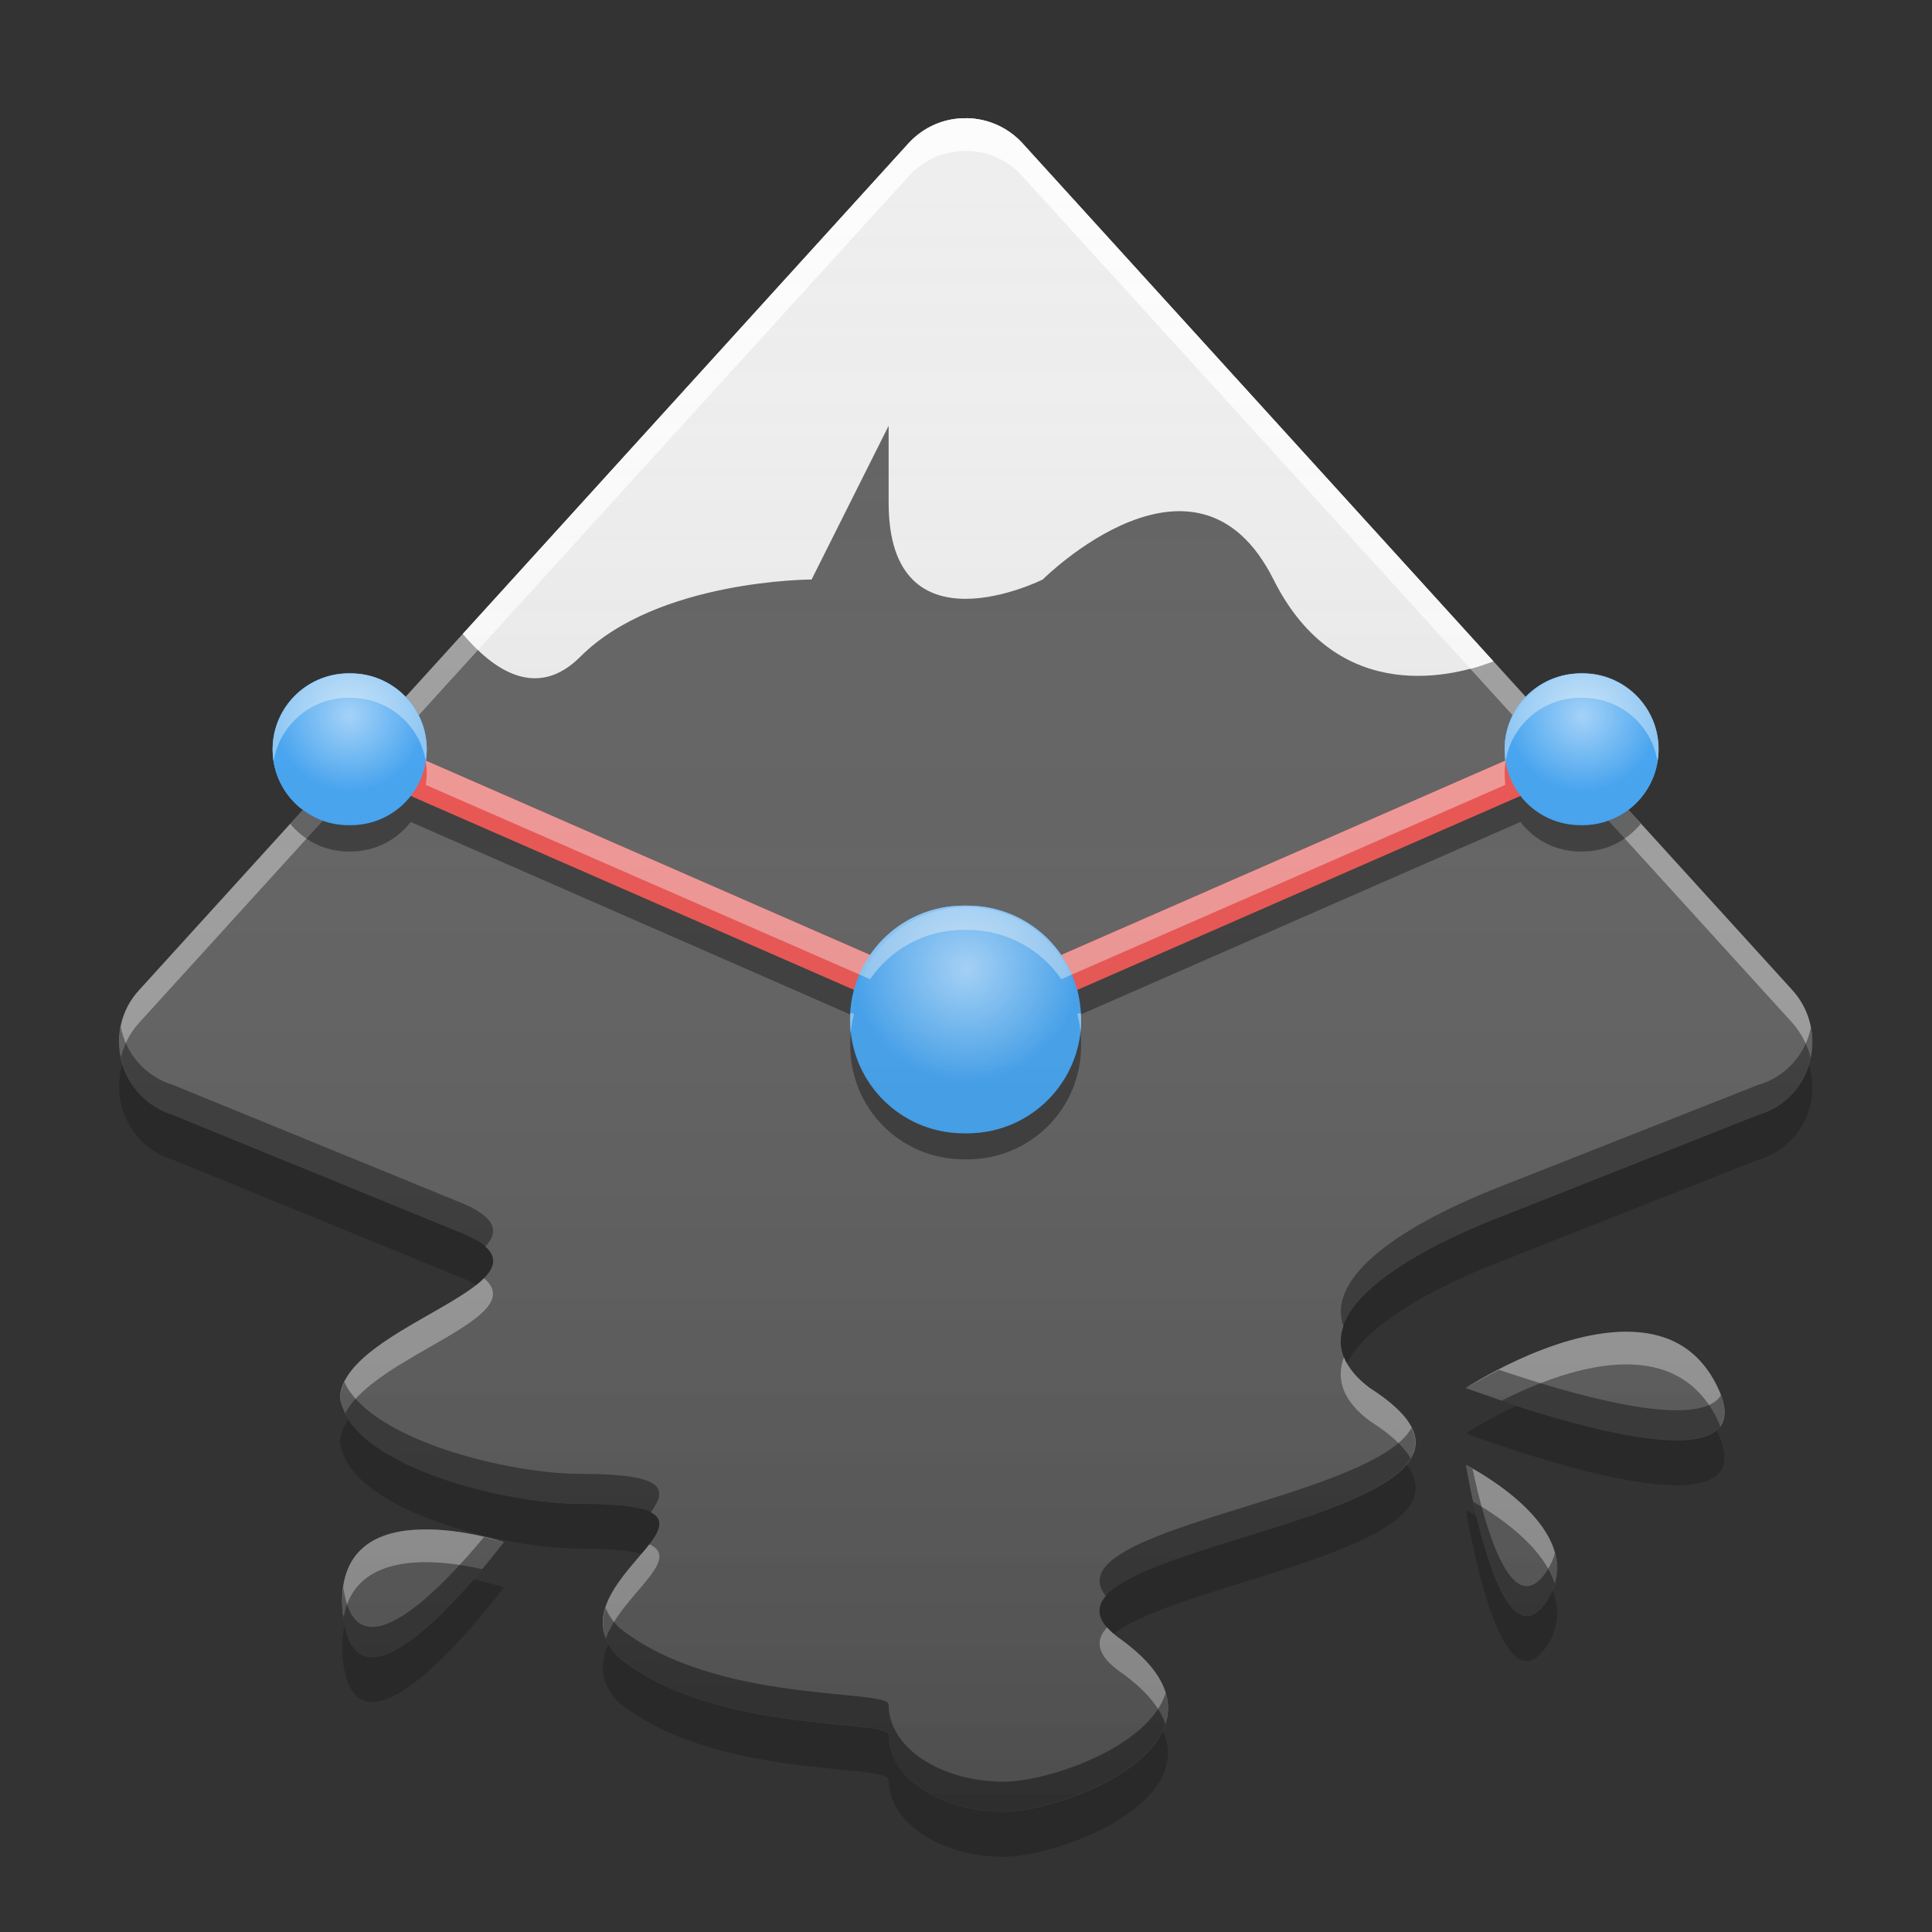
<svg xmlns="http://www.w3.org/2000/svg" xmlns:xlink="http://www.w3.org/1999/xlink" width="24" height="24" viewBox="0 0 24 24" version="1.1">
<rect x="0" y="0" width="24" height="24" fill="#333333" stroke="none"/>
<defs>
<linearGradient id="linear0" gradientUnits="userSpaceOnUse" x1="32" y1="60" x2="32" y2="4" gradientTransform="matrix(0.375,0,0,0.375,0,0)">
<stop offset="0" style="stop-color:rgb(0%,0%,0%);stop-opacity:0.2;"/>
<stop offset="1" style="stop-color:rgb(100%,100%,100%);stop-opacity:0;"/>
</linearGradient>
<radialGradient id="radial0" gradientUnits="userSpaceOnUse" cx="8.467" cy="-207.592" fx="8.467" fy="-207.592" r="2.117" gradientTransform="matrix(0.446,0,0,0.446,0.569,101.474)">
<stop offset="0" style="stop-color:rgb(100%,100%,100%);stop-opacity:0.502;"/>
<stop offset="1" style="stop-color:rgb(100%,100%,100%);stop-opacity:0;"/>
</radialGradient>
<radialGradient id="radial1" gradientUnits="userSpaceOnUse" cx="8.467" cy="-207.592" fx="8.467" fy="-207.592" r="2.117" gradientTransform="matrix(0.446,0,0,0.446,15.883,101.474)">
<stop offset="0" style="stop-color:rgb(100%,100%,100%);stop-opacity:0.502;"/>
<stop offset="1" style="stop-color:rgb(100%,100%,100%);stop-opacity:0;"/>
</radialGradient>
<radialGradient id="radial2" gradientUnits="userSpaceOnUse" cx="8.467" cy="-207.592" fx="8.467" fy="-207.592" r="2.117" gradientTransform="matrix(0.662,0,0,0.662,6.399,149.465)">
<stop offset="0" style="stop-color:rgb(100%,100%,100%);stop-opacity:0.502;"/>
<stop offset="1" style="stop-color:rgb(100%,100%,100%);stop-opacity:0;"/>
</radialGradient>
</defs>
<g id="surface1">
<path style=" stroke:none;fill-rule:nonzero;fill:rgb(38.039%,38.039%,38.039%);fill-opacity:1;" d="M 12 1.469 C 11.73 1.465 11.473 1.578 11.289 1.777 L 1.727 12.301 C 1.254 12.816 1.484 13.648 2.156 13.852 L 5.777 15.332 C 7.094 15.926 4.266 16.445 4.223 17.363 C 4.344 18.199 6.258 18.68 7.211 18.68 C 9.605 18.68 6.734 19.637 7.691 20.594 C 8.887 21.547 11.039 21.344 11.039 21.547 C 11.039 22.078 11.68 22.504 12.473 22.504 C 13.336 22.492 15.582 21.547 13.906 20.352 C 12.234 19.156 19.648 18.918 17.016 17.242 C 16.059 16.527 17.137 15.688 18.691 15.094 L 21.832 13.852 C 22.516 13.656 22.734 12.816 22.266 12.301 L 12.699 1.777 C 12.527 1.59 12.285 1.477 12.027 1.469 C 12.02 1.465 12.008 1.469 12 1.469 Z M 20.203 16.543 C 19.273 16.543 18.211 17.242 18.211 17.242 C 18.211 17.242 22.082 18.723 21.324 17.207 C 21.074 16.707 20.656 16.543 20.203 16.543 Z M 18.211 18.199 C 18.211 18.199 18.625 20.777 19.215 19.887 C 19.805 18.996 18.211 18.199 18.211 18.199 Z M 5.246 19 C 4.711 19.008 4.18 19.219 4.258 20.047 C 4.418 21.645 6.258 19.156 6.258 19.156 C 6.258 19.156 5.75 18.988 5.246 19 Z M 5.246 19 "/>
<path style=" stroke:none;fill-rule:nonzero;fill:rgb(100%,100%,100%);fill-opacity:0.4;" d="M 12 1.469 C 11.73 1.465 11.473 1.578 11.289 1.777 L 1.727 12.301 C 1.508 12.539 1.445 12.848 1.504 13.133 C 1.539 12.98 1.609 12.836 1.727 12.707 L 11.289 2.188 C 11.473 1.984 11.73 1.875 12 1.875 C 12.008 1.875 12.02 1.875 12.027 1.875 C 12.285 1.883 12.527 1.996 12.699 2.188 L 22.266 12.707 C 22.379 12.836 22.453 12.984 22.492 13.137 C 22.547 12.852 22.484 12.543 22.266 12.301 L 12.699 1.777 C 12.527 1.59 12.285 1.477 12.027 1.469 C 12.02 1.465 12.008 1.469 12 1.469 Z M 6.012 15.879 C 5.605 16.289 4.254 16.73 4.223 17.363 C 4.234 17.43 4.258 17.492 4.289 17.555 C 4.668 16.836 6.605 16.371 6.012 15.879 Z M 20.203 16.543 C 19.273 16.543 18.211 17.242 18.211 17.242 C 18.211 17.242 18.441 17.324 18.656 17.398 C 19.051 17.199 19.648 16.949 20.203 16.949 C 20.656 16.949 21.074 17.117 21.324 17.613 C 21.344 17.652 21.355 17.684 21.371 17.719 C 21.449 17.609 21.445 17.445 21.324 17.207 C 21.074 16.707 20.656 16.543 20.203 16.543 Z M 16.695 16.859 C 16.594 17.129 16.676 17.398 17.016 17.652 C 17.281 17.82 17.445 17.977 17.523 18.117 C 17.672 17.875 17.559 17.59 17.016 17.242 C 16.852 17.121 16.75 16.992 16.695 16.859 Z M 18.211 18.199 C 18.211 18.199 18.246 18.398 18.301 18.656 C 18.531 18.785 19.16 19.176 19.312 19.672 C 19.551 18.871 18.211 18.199 18.211 18.199 Z M 5.246 19 C 4.711 19.008 4.18 19.219 4.258 20.047 C 4.262 20.062 4.266 20.074 4.27 20.094 C 4.355 19.566 4.801 19.414 5.246 19.406 C 5.523 19.402 5.793 19.449 5.988 19.492 C 6.141 19.309 6.258 19.156 6.258 19.156 C 6.258 19.156 5.75 18.988 5.246 19 Z M 8.066 19.184 C 7.828 19.492 7.352 19.914 7.527 20.352 C 7.715 19.824 8.492 19.371 8.066 19.184 Z M 13.754 20.215 C 13.602 20.375 13.621 20.555 13.906 20.762 C 14.23 20.988 14.406 21.211 14.477 21.414 C 14.578 21.102 14.453 20.742 13.906 20.352 C 13.84 20.305 13.793 20.258 13.754 20.215 Z M 13.754 20.215 "/>
<path style=" stroke:none;fill-rule:nonzero;fill:rgb(93.333%,93.333%,93.333%);fill-opacity:1;" d="M 12 1.469 C 11.73 1.465 11.473 1.578 11.289 1.777 L 5.75 7.875 C 6.117 8.312 6.664 8.707 7.211 8.156 C 8.168 7.199 10.082 7.199 10.082 7.199 L 11.039 5.289 L 11.039 6.246 C 11.039 8.156 12.953 7.199 12.953 7.199 C 12.953 7.199 14.863 5.289 15.82 7.199 C 16.625 8.805 18.098 8.391 18.551 8.215 L 12.699 1.777 C 12.527 1.59 12.285 1.477 12.027 1.469 C 12.02 1.469 12.008 1.469 12 1.469 Z M 12 1.469 "/>
<path style=" stroke:none;fill-rule:nonzero;fill:rgb(93.725%,32.549%,31.373%);fill-opacity:1;" d="M 4.438 9.078 L 4.246 9.512 L 11.996 12.902 L 19.742 9.512 L 19.551 9.078 L 11.996 12.383 Z M 4.438 9.078 "/>
<path style=" stroke:none;fill-rule:nonzero;fill:rgb(25.882%,64.706%,96.078%);fill-opacity:1;" d="M 11.973 11.25 L 12.016 11.25 C 12.797 11.25 13.43 11.883 13.43 12.664 C 13.43 13.445 12.797 14.078 12.016 14.078 L 11.973 14.078 C 11.191 14.078 10.559 13.445 10.559 12.664 C 10.559 11.883 11.191 11.25 11.973 11.25 Z M 11.973 11.25 "/>
<path style=" stroke:none;fill-rule:nonzero;fill:rgb(25.882%,64.706%,96.078%);fill-opacity:1;" d="M 4.328 8.367 L 4.359 8.367 C 4.879 8.367 5.301 8.789 5.301 9.309 C 5.301 9.828 4.879 10.25 4.359 10.25 L 4.328 10.25 C 3.809 10.25 3.387 9.828 3.387 9.309 C 3.387 8.789 3.809 8.367 4.328 8.367 Z M 4.328 8.367 "/>
<path style=" stroke:none;fill-rule:nonzero;fill:rgb(25.882%,64.706%,96.078%);fill-opacity:1;" d="M 19.633 8.367 L 19.66 8.367 C 20.18 8.367 20.602 8.789 20.602 9.309 C 20.602 9.828 20.18 10.25 19.66 10.25 L 19.633 10.25 C 19.113 10.25 18.691 9.828 18.691 9.309 C 18.691 8.789 19.113 8.367 19.633 8.367 Z M 19.633 8.367 "/>
<path style=" stroke:none;fill-rule:nonzero;fill:rgb(0%,0%,0%);fill-opacity:0.4;" d="M 1.5 12.754 C 1.41 13.211 1.66 13.703 2.156 13.852 L 5.777 15.332 C 5.895 15.383 5.969 15.438 6.027 15.488 C 6.191 15.312 6.176 15.141 5.777 14.961 L 2.156 13.48 C 1.797 13.371 1.562 13.082 1.5 12.754 Z M 22.496 12.762 C 22.43 13.086 22.199 13.375 21.832 13.48 L 18.691 14.719 C 17.414 15.211 16.461 15.863 16.691 16.48 C 16.859 15.98 17.668 15.484 18.691 15.094 L 21.832 13.852 C 22.336 13.707 22.582 13.219 22.496 12.762 Z M 18.621 17.016 C 18.387 17.137 18.211 17.242 18.211 17.242 C 18.211 17.242 21.855 18.637 21.379 17.332 C 21.086 17.797 19.398 17.281 18.621 17.016 Z M 4.277 17.168 C 4.25 17.23 4.227 17.297 4.223 17.363 C 4.344 18.199 6.258 18.68 7.211 18.68 C 7.691 18.68 7.953 18.719 8.082 18.789 C 8.297 18.496 8.273 18.309 7.211 18.309 C 6.328 18.309 4.617 17.895 4.277 17.168 Z M 17.535 17.738 C 17.031 18.633 13.055 18.988 13.738 19.828 C 14.324 19.141 18.035 18.75 17.535 17.738 Z M 18.211 18.199 C 18.211 18.199 18.625 20.777 19.215 19.887 C 19.352 19.68 19.367 19.48 19.316 19.293 C 19.297 19.367 19.262 19.441 19.215 19.516 C 18.777 20.176 18.438 18.938 18.293 18.246 C 18.273 18.234 18.211 18.199 18.211 18.199 Z M 6.012 19.094 C 5.516 19.691 4.414 20.883 4.266 19.719 C 4.254 19.816 4.246 19.922 4.258 20.047 C 4.418 21.645 6.258 19.156 6.258 19.156 C 6.258 19.156 6.133 19.125 6.012 19.094 Z M 7.523 19.973 C 7.461 20.172 7.48 20.383 7.691 20.594 C 8.887 21.547 11.039 21.344 11.039 21.547 C 11.039 22.078 11.68 22.504 12.473 22.504 C 13.164 22.492 14.738 21.887 14.48 21.031 C 14.281 21.688 13.059 22.125 12.473 22.133 C 11.68 22.133 11.039 21.707 11.039 21.176 C 11.039 20.973 8.887 21.176 7.691 20.219 C 7.609 20.137 7.555 20.055 7.523 19.973 Z M 7.523 19.973 "/>
<path style=" stroke:none;fill-rule:nonzero;fill:rgb(100%,100%,100%);fill-opacity:0.8;" d="M 12 1.469 C 11.73 1.465 11.473 1.578 11.289 1.777 L 5.75 7.875 C 5.809 7.945 5.871 8.012 5.938 8.074 L 11.289 2.188 C 11.473 1.984 11.73 1.875 12 1.875 C 12.008 1.875 12.02 1.875 12.027 1.875 C 12.285 1.883 12.527 1.996 12.699 2.188 L 18.266 8.309 C 18.379 8.277 18.48 8.242 18.551 8.215 L 12.699 1.777 C 12.527 1.59 12.285 1.477 12.027 1.469 C 12.02 1.465 12.008 1.469 12 1.469 Z M 12 1.469 "/>
<path style=" stroke:none;fill-rule:nonzero;fill:rgb(0%,0%,0%);fill-opacity:0.2;" d="M 1.52 13.223 C 1.375 13.699 1.629 14.254 2.156 14.41 L 5.777 15.891 C 5.832 15.914 5.879 15.941 5.918 15.965 C 6.188 15.75 6.246 15.547 5.777 15.336 L 2.156 13.855 C 1.832 13.758 1.609 13.508 1.52 13.223 Z M 22.473 13.227 C 22.387 13.516 22.164 13.762 21.832 13.855 L 18.691 15.098 C 17.355 15.609 16.375 16.301 16.73 16.938 C 16.965 16.473 17.738 16.016 18.691 15.652 L 21.832 14.41 C 22.371 14.258 22.617 13.707 22.473 13.227 Z M 18.832 17.465 C 18.465 17.637 18.211 17.805 18.211 17.805 C 18.211 17.805 22.074 19.281 21.324 17.77 C 20.961 18.09 19.633 17.727 18.832 17.465 Z M 4.328 17.637 C 4.266 17.727 4.227 17.82 4.223 17.922 C 4.344 18.762 6.258 19.238 7.211 19.238 C 7.578 19.238 7.82 19.262 7.973 19.301 C 8.285 18.934 8.43 18.684 7.211 18.684 C 6.363 18.684 4.762 18.305 4.328 17.637 Z M 17.477 18.195 C 16.758 19.062 12.793 19.418 13.832 20.297 C 14.672 19.645 18.25 19.238 17.477 18.195 Z M 18.211 18.762 C 18.211 18.762 18.625 21.34 19.215 20.445 C 19.375 20.203 19.371 19.969 19.285 19.754 C 19.266 19.801 19.242 19.844 19.215 19.891 C 18.82 20.488 18.504 19.531 18.34 18.832 C 18.266 18.789 18.211 18.762 18.211 18.762 Z M 5.883 19.621 C 5.359 20.227 4.457 21.109 4.281 20.188 C 4.254 20.305 4.242 20.441 4.258 20.605 C 4.418 22.207 6.258 19.719 6.258 19.719 C 6.258 19.719 6.102 19.668 5.883 19.621 Z M 7.559 20.426 C 7.453 20.656 7.445 20.906 7.691 21.152 C 8.887 22.109 11.039 21.902 11.039 22.109 C 11.039 22.637 11.68 23.066 12.473 23.066 C 13.188 23.055 14.852 22.402 14.445 21.5 C 14.168 22.102 13.031 22.5 12.473 22.508 C 11.68 22.508 11.039 22.082 11.039 21.555 C 11.039 21.348 8.887 21.555 7.691 20.598 C 7.633 20.539 7.59 20.484 7.559 20.426 Z M 7.559 20.426 "/>
<path style=" stroke:none;fill-rule:nonzero;fill:rgb(93.725%,32.549%,31.373%);fill-opacity:1;" d="M 4.438 9.078 L 4.246 9.512 L 11.996 12.902 L 19.742 9.512 L 19.551 9.078 L 11.996 12.383 Z M 4.438 9.078 "/>
<path style=" stroke:none;fill-rule:nonzero;fill:rgb(25.882%,64.706%,96.078%);fill-opacity:1;" d="M 11.973 11.25 L 12.016 11.25 C 12.797 11.25 13.43 11.883 13.43 12.664 C 13.43 13.445 12.797 14.078 12.016 14.078 L 11.973 14.078 C 11.191 14.078 10.559 13.445 10.559 12.664 C 10.559 11.883 11.191 11.25 11.973 11.25 Z M 11.973 11.25 "/>
<path style=" stroke:none;fill-rule:nonzero;fill:rgb(25.882%,64.706%,96.078%);fill-opacity:1;" d="M 4.328 8.367 L 4.359 8.367 C 4.879 8.367 5.301 8.789 5.301 9.309 C 5.301 9.828 4.879 10.25 4.359 10.25 L 4.328 10.25 C 3.809 10.25 3.387 9.828 3.387 9.309 C 3.387 8.789 3.809 8.367 4.328 8.367 Z M 4.328 8.367 "/>
<path style=" stroke:none;fill-rule:nonzero;fill:rgb(25.882%,64.706%,96.078%);fill-opacity:1;" d="M 19.633 8.367 L 19.66 8.367 C 20.18 8.367 20.602 8.789 20.602 9.309 C 20.602 9.828 20.18 10.25 19.66 10.25 L 19.633 10.25 C 19.113 10.25 18.691 9.828 18.691 9.309 C 18.691 8.789 19.113 8.367 19.633 8.367 Z M 19.633 8.367 "/>
<path style=" stroke:none;fill-rule:nonzero;fill:rgb(93.725%,32.549%,31.373%);fill-opacity:1;" d="M 4.438 9.078 L 4.246 9.512 L 11.996 12.902 L 19.742 9.512 L 19.551 9.078 L 11.996 12.383 Z M 4.438 9.078 "/>
<path style=" stroke:none;fill-rule:nonzero;fill:rgb(25.882%,64.706%,96.078%);fill-opacity:1;" d="M 11.973 11.25 L 12.016 11.25 C 12.797 11.25 13.43 11.883 13.43 12.664 C 13.43 13.445 12.797 14.078 12.016 14.078 L 11.973 14.078 C 11.191 14.078 10.559 13.445 10.559 12.664 C 10.559 11.883 11.191 11.25 11.973 11.25 Z M 11.973 11.25 "/>
<path style=" stroke:none;fill-rule:nonzero;fill:rgb(25.882%,64.706%,96.078%);fill-opacity:1;" d="M 4.328 8.367 L 4.359 8.367 C 4.879 8.367 5.301 8.789 5.301 9.309 C 5.301 9.828 4.879 10.25 4.359 10.25 L 4.328 10.25 C 3.809 10.25 3.387 9.828 3.387 9.309 C 3.387 8.789 3.809 8.367 4.328 8.367 Z M 4.328 8.367 "/>
<path style=" stroke:none;fill-rule:nonzero;fill:rgb(25.882%,64.706%,96.078%);fill-opacity:1;" d="M 19.633 8.367 L 19.66 8.367 C 20.18 8.367 20.602 8.789 20.602 9.309 C 20.602 9.828 20.18 10.25 19.66 10.25 L 19.633 10.25 C 19.113 10.25 18.691 9.828 18.691 9.309 C 18.691 8.789 19.113 8.367 19.633 8.367 Z M 19.633 8.367 "/>
<path style=" stroke:none;fill-rule:nonzero;fill:rgb(0%,0%,0%);fill-opacity:0.4;" d="M 3.41 9.5 C 3.414 9.527 3.422 9.551 3.43 9.578 C 3.422 9.551 3.414 9.527 3.41 9.5 Z M 20.582 9.504 C 20.574 9.527 20.57 9.551 20.562 9.574 C 20.57 9.551 20.574 9.527 20.582 9.504 Z M 3.473 9.695 C 3.48 9.715 3.492 9.734 3.5 9.758 C 3.492 9.738 3.48 9.715 3.473 9.695 Z M 20.516 9.695 C 20.508 9.719 20.5 9.738 20.488 9.758 C 20.5 9.738 20.508 9.719 20.516 9.695 Z M 5.102 9.887 C 4.93 10.109 4.66 10.25 4.355 10.25 L 4.328 10.25 C 4.109 10.25 3.906 10.176 3.746 10.047 C 3.75 10.051 3.754 10.059 3.762 10.062 L 3.605 10.234 C 3.777 10.441 4.035 10.578 4.328 10.578 L 4.355 10.578 C 4.66 10.578 4.93 10.434 5.102 10.211 L 10.562 12.602 C 10.566 12.496 10.582 12.395 10.609 12.297 Z M 18.887 9.887 L 13.383 12.297 C 13.406 12.395 13.422 12.496 13.426 12.602 L 18.887 10.211 C 19.059 10.434 19.328 10.578 19.633 10.578 L 19.66 10.578 C 19.953 10.578 20.211 10.441 20.383 10.234 L 20.23 10.062 C 20.234 10.055 20.238 10.051 20.246 10.047 C 20.086 10.172 19.883 10.25 19.66 10.25 L 19.633 10.25 C 19.328 10.25 19.059 10.109 18.887 9.887 Z M 10.57 12.824 C 10.562 12.879 10.562 12.934 10.562 12.988 C 10.562 13.773 11.191 14.402 11.973 14.402 L 12.016 14.402 C 12.801 14.402 13.43 13.773 13.43 12.988 C 13.43 12.934 13.426 12.879 13.422 12.824 C 13.34 13.531 12.746 14.078 12.016 14.078 L 11.973 14.078 C 11.246 14.078 10.648 13.531 10.57 12.824 Z M 10.57 12.824 "/>
<path style=" stroke:none;fill-rule:nonzero;fill:rgb(100%,100%,100%);fill-opacity:0.4;" d="M 4.305 8.367 C 3.793 8.379 3.387 8.797 3.387 9.309 C 3.387 9.359 3.391 9.41 3.398 9.457 C 3.473 9.016 3.844 8.68 4.305 8.668 C 4.312 8.668 4.32 8.668 4.328 8.668 L 4.355 8.668 C 4.879 8.668 5.301 9.09 5.301 9.609 C 5.301 9.656 5.297 9.703 5.289 9.75 L 10.809 12.164 C 11.062 11.793 11.488 11.551 11.973 11.551 L 12.016 11.551 C 12.5 11.551 12.93 11.793 13.184 12.164 L 18.699 9.75 C 18.695 9.703 18.691 9.656 18.691 9.609 C 18.691 9.09 19.109 8.668 19.633 8.668 L 19.66 8.668 C 20.133 8.668 20.52 9.012 20.59 9.461 C 20.598 9.41 20.605 9.359 20.605 9.309 C 20.605 8.785 20.184 8.367 19.66 8.367 L 19.633 8.367 C 19.109 8.367 18.691 8.785 18.691 9.309 C 18.691 9.355 18.695 9.402 18.699 9.449 L 13.184 11.863 C 12.93 11.492 12.5 11.25 12.016 11.25 L 11.973 11.25 C 11.488 11.25 11.062 11.492 10.809 11.863 L 5.289 9.449 C 5.297 9.402 5.301 9.355 5.301 9.309 C 5.301 8.785 4.879 8.367 4.355 8.367 L 4.328 8.367 C 4.32 8.367 4.312 8.367 4.305 8.367 Z M 10.566 12.578 C 10.562 12.605 10.562 12.633 10.562 12.664 C 10.562 12.715 10.562 12.766 10.57 12.812 C 10.578 12.738 10.59 12.668 10.609 12.598 Z M 13.426 12.578 L 13.383 12.598 C 13.402 12.668 13.414 12.738 13.422 12.812 C 13.426 12.766 13.43 12.715 13.43 12.664 C 13.43 12.633 13.426 12.605 13.426 12.578 Z M 13.426 12.578 "/>
<path style=" stroke:none;fill-rule:nonzero;fill:url(#linear0);" d="M 12 1.469 C 11.73 1.465 11.473 1.578 11.289 1.777 L 5.039 8.656 C 4.867 8.477 4.625 8.367 4.355 8.367 L 4.328 8.367 C 3.809 8.367 3.387 8.785 3.387 9.309 C 3.387 9.617 3.535 9.891 3.762 10.062 L 1.727 12.301 C 1.254 12.816 1.484 13.648 2.156 13.852 L 5.777 15.332 C 7.094 15.926 4.266 16.445 4.223 17.363 C 4.344 18.199 6.258 18.68 7.211 18.68 C 9.605 18.68 6.734 19.637 7.691 20.594 C 8.887 21.547 11.039 21.344 11.039 21.547 C 11.039 22.078 11.68 22.504 12.473 22.504 C 13.336 22.492 15.582 21.547 13.906 20.352 C 12.234 19.156 19.648 18.918 17.016 17.242 C 16.059 16.527 17.137 15.688 18.691 15.094 L 21.832 13.852 C 22.516 13.656 22.734 12.816 22.266 12.301 L 20.23 10.062 C 20.457 9.891 20.605 9.617 20.605 9.309 C 20.605 8.785 20.184 8.367 19.66 8.367 L 19.633 8.367 C 19.363 8.367 19.125 8.477 18.953 8.656 L 12.699 1.777 C 12.527 1.59 12.285 1.477 12.027 1.469 C 12.02 1.465 12.008 1.469 12 1.469 Z M 20.203 16.543 C 19.273 16.543 18.211 17.242 18.211 17.242 C 18.211 17.242 22.082 18.723 21.324 17.207 C 21.074 16.707 20.656 16.543 20.203 16.543 Z M 18.211 18.199 C 18.211 18.199 18.625 20.777 19.215 19.887 C 19.805 18.996 18.211 18.199 18.211 18.199 Z M 5.246 19 C 4.711 19.008 4.18 19.219 4.258 20.047 C 4.418 21.645 6.258 19.156 6.258 19.156 C 6.258 19.156 5.75 18.988 5.246 19 Z M 5.246 19 "/>
<path style=" stroke:none;fill-rule:nonzero;fill:url(#radial0);" d="M 4.348 8.359 C 4.871 8.359 5.293 8.785 5.293 9.305 C 5.293 9.828 4.871 10.25 4.348 10.25 C 3.824 10.25 3.402 9.828 3.402 9.305 C 3.402 8.785 3.824 8.359 4.348 8.359 Z M 4.348 8.359 "/>
<path style=" stroke:none;fill-rule:nonzero;fill:url(#radial1);" d="M 19.66 8.359 C 20.184 8.359 20.605 8.785 20.605 9.305 C 20.605 9.828 20.184 10.25 19.66 10.25 C 19.141 10.25 18.715 9.828 18.715 9.305 C 18.715 8.785 19.141 8.359 19.66 8.359 Z M 19.66 8.359 "/>
<path style=" stroke:none;fill-rule:nonzero;fill:url(#radial2);" d="M 12.008 11.266 C 12.781 11.266 13.41 11.895 13.41 12.668 C 13.41 13.445 12.781 14.07 12.008 14.07 C 11.23 14.07 10.605 13.445 10.605 12.668 C 10.605 11.895 11.23 11.266 12.008 11.266 Z M 12.008 11.266 "/>
</g>
</svg>
